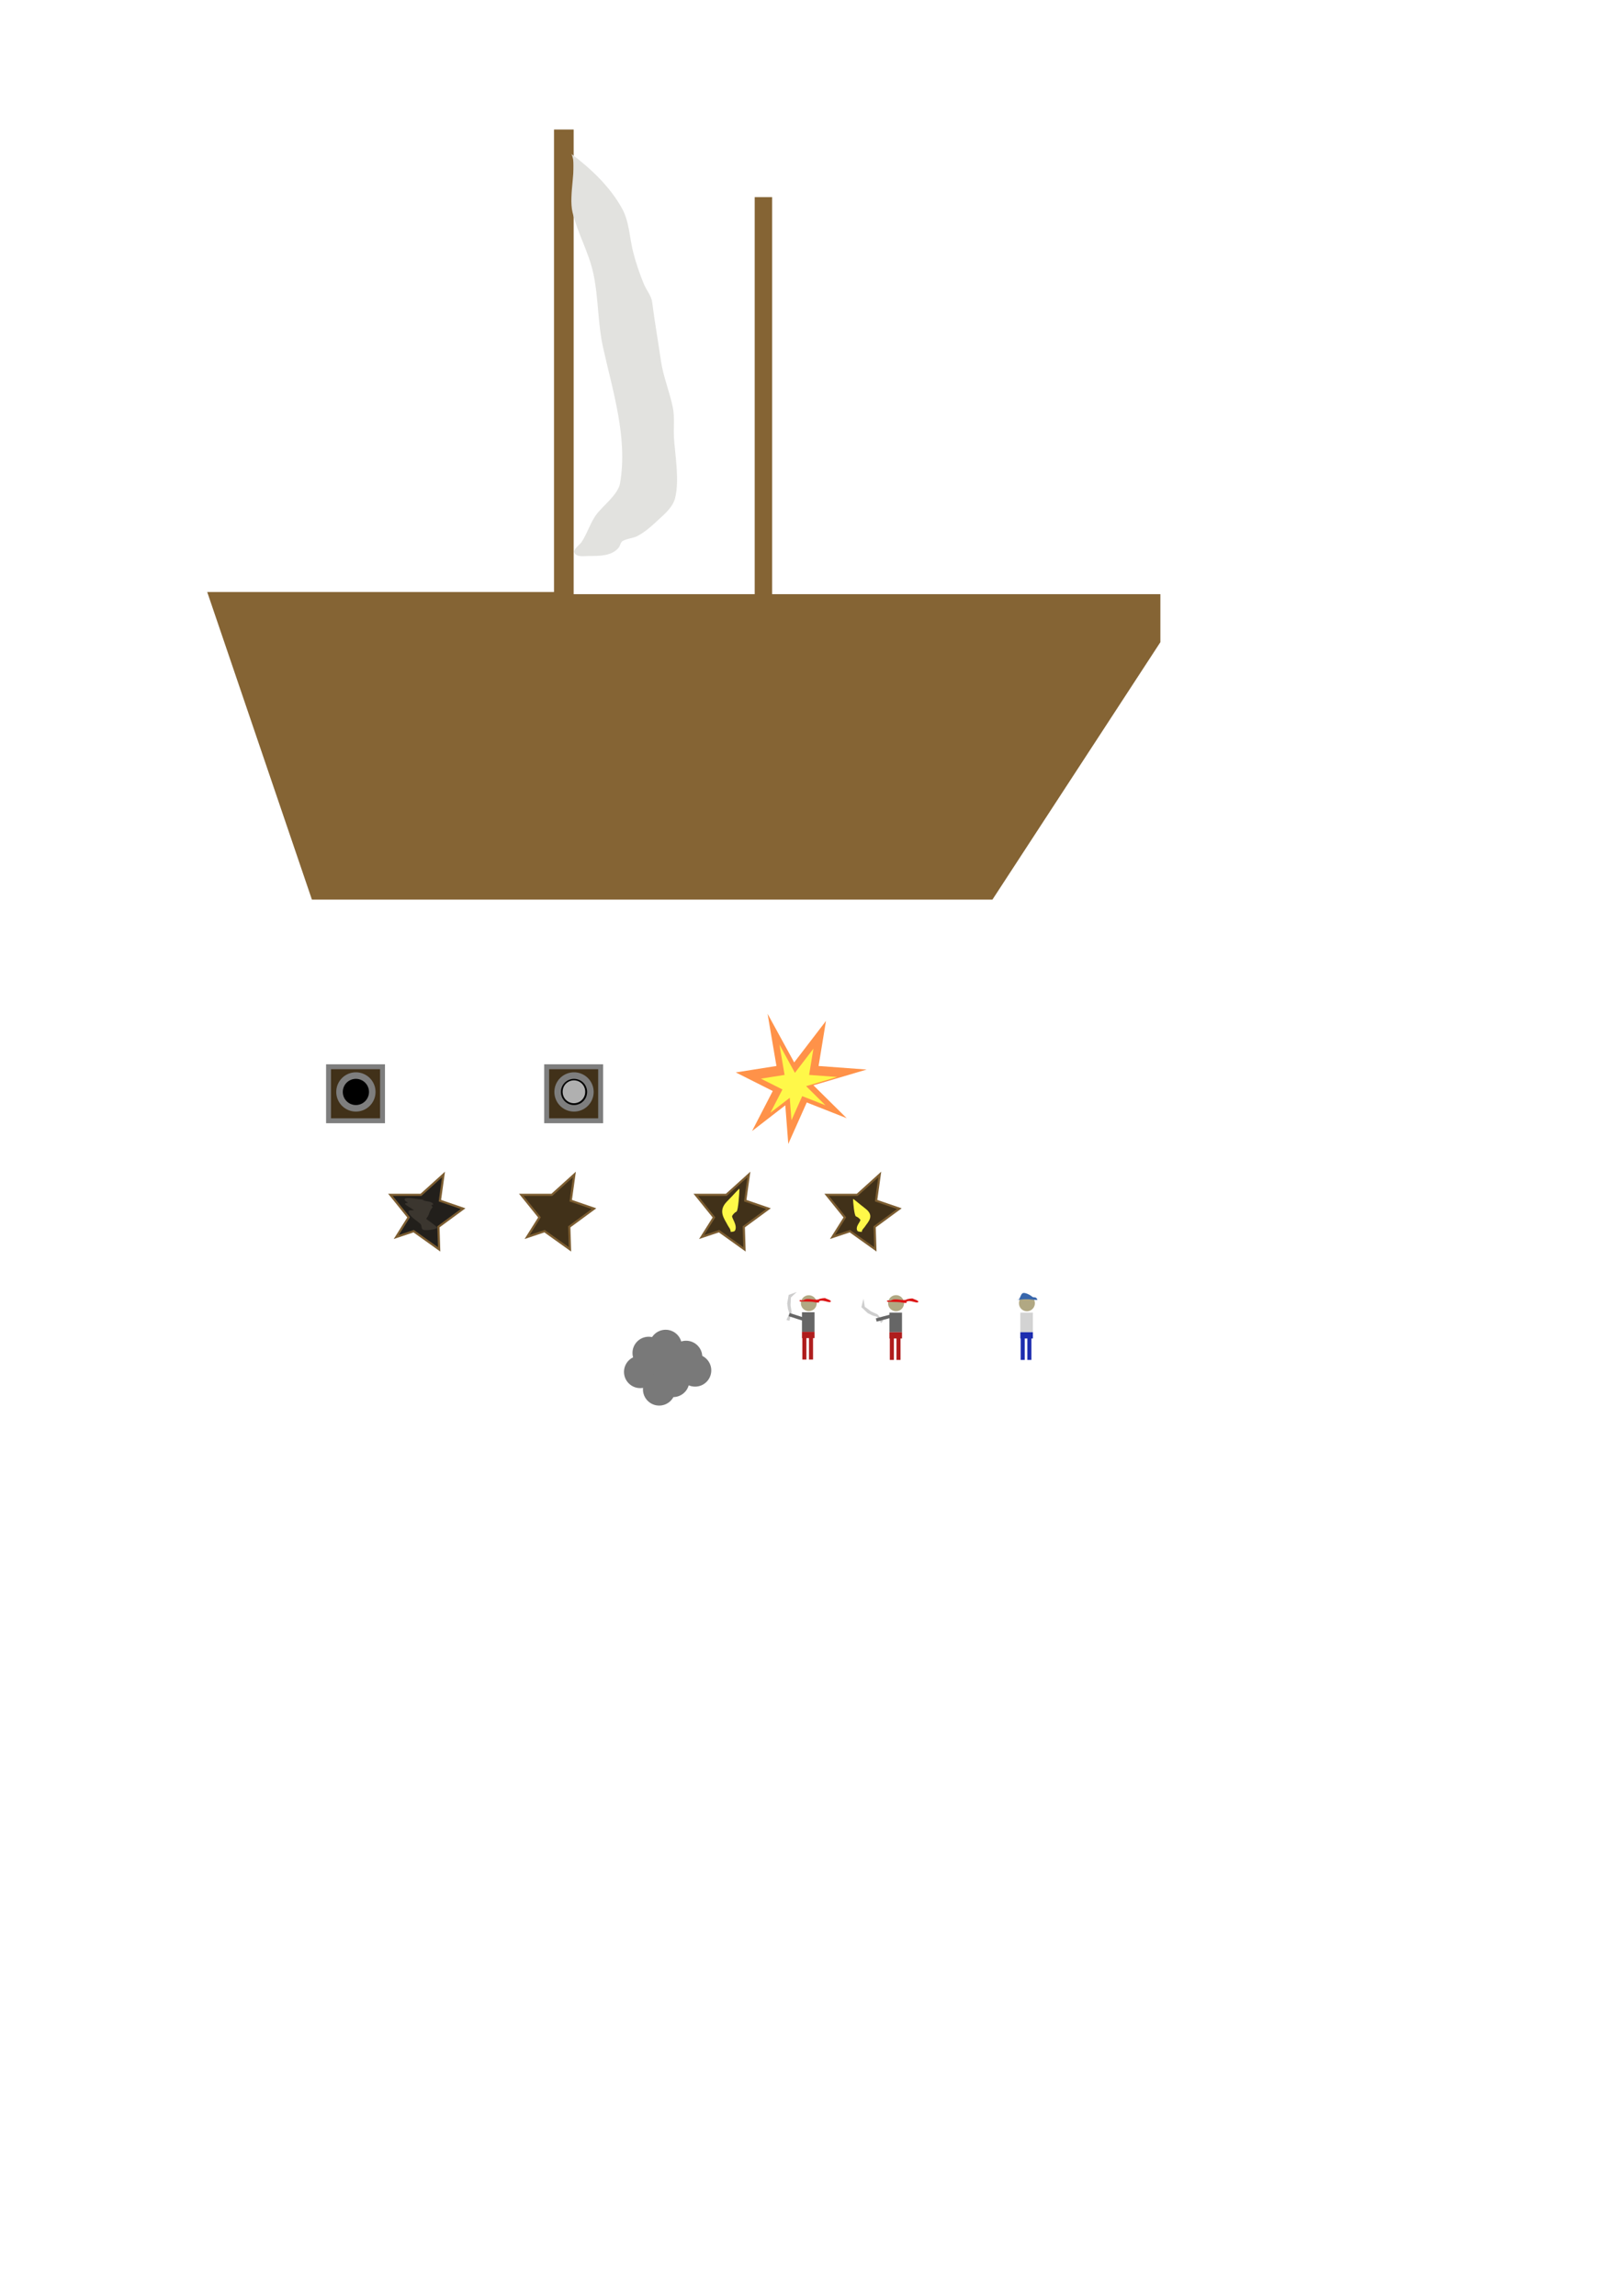 <?xml version="1.0" encoding="UTF-8" standalone="no"?>
<!-- Created with Inkscape (http://www.inkscape.org/) -->

<svg
   xmlns:dc="http://purl.org/dc/elements/1.1/"
   xmlns:cc="http://creativecommons.org/ns#"
   xmlns:rdf="http://www.w3.org/1999/02/22-rdf-syntax-ns#"
   xmlns:svg="http://www.w3.org/2000/svg"
   xmlns="http://www.w3.org/2000/svg"
   xmlns:sodipodi="http://sodipodi.sourceforge.net/DTD/sodipodi-0.dtd"
   xmlns:inkscape="http://www.inkscape.org/namespaces/inkscape"
   width="744.094"
   height="1052.362"
   id="svg2"
   version="1.1"
   inkscape:version="0.48.2 r9819"
   sodipodi:docname="ahod.svg">
  <defs
     id="defs4" />
  <sodipodi:namedview
     id="base"
     pagecolor="#ffffff"
     bordercolor="#666666"
     borderopacity="1.0"
     inkscape:pageopacity="0.0"
     inkscape:pageshadow="2"
     inkscape:zoom="4"
     inkscape:cx="282.6"
     inkscape:cy="921.33333"
     inkscape:document-units="px"
     inkscape:current-layer="layer1"
     showgrid="false"
     inkscape:window-width="1233"
     inkscape:window-height="856"
     inkscape:window-x="52"
     inkscape:window-y="0"
     inkscape:window-maximized="0" />
  <g
     inkscape:label="Layer 1"
     inkscape:groupmode="layer"
     id="layer1">
    <path
       style="fill:#856434;stroke:none;stroke-width:1px;stroke-linecap:butt;stroke-linejoin:miter;stroke-opacity:1;fill-opacity:1"
       d="m 95,271.362 159,0 0,-212 9,0 0,213 83,0 0,-182 8,0 0,182 178,0 0,22 -77,118 -312,0 z"
       id="path2985"
       inkscape:connector-curvature="0"
       inkscape:export-filename="/Users/zar/Desktop/ship.png"
       inkscape:export-xdpi="120"
       inkscape:export-ydpi="120" />
    <rect
       style="fill:#413119;fill-opacity:1;stroke:#7e7e7e;stroke-width:2.25;stroke-miterlimit:4;stroke-opacity:1;stroke-dasharray:none"
       id="rect3774"
       width="24.75"
       height="24.75"
       x="150.625"
       y="488.987"
       inkscape:export-filename="/Users/zar/Desktop/empty_cannon.png"
       inkscape:export-xdpi="120"
       inkscape:export-ydpi="120" />
    <path
       sodipodi:type="arc"
       style="fill:#000000;fill-opacity:1;stroke:#7e7e7e;stroke-width:3;stroke-linecap:square;stroke-linejoin:round;stroke-miterlimit:4;stroke-opacity:1;stroke-dasharray:none;stroke-dashoffset:0"
       id="path3778"
       sodipodi:cx="163.16667"
       sodipodi:cy="500.52884"
       sodipodi:rx="7.5"
       sodipodi:ry="7.5"
       d="m 170.667,500.529 a 7.5,7.5 0 1 1 -15,0 7.5,7.5 0 1 1 15,0 z"
       inkscape:export-filename="/Users/zar/Desktop/empty_cannon.png"
       inkscape:export-xdpi="120"
       inkscape:export-ydpi="120" />
    <rect
       y="488.987"
       x="250.625"
       height="24.75"
       width="24.75"
       id="rect3780"
       style="fill:#413119;fill-opacity:1;stroke:#7e7e7e;stroke-width:2.25;stroke-miterlimit:4;stroke-opacity:1;stroke-dasharray:none"
       inkscape:export-filename="/Users/zar/Desktop/loaded_cannon.png"
       inkscape:export-xdpi="120"
       inkscape:export-ydpi="120" />
    <path
       d="m 170.667,500.529 a 7.5,7.5 0 1 1 -15,0 7.5,7.5 0 1 1 15,0 z"
       sodipodi:ry="7.5"
       sodipodi:rx="7.5"
       sodipodi:cy="500.52884"
       sodipodi:cx="163.16667"
       id="path3782"
       style="fill:#000000;fill-opacity:1;stroke:#7e7e7e;stroke-width:3;stroke-linecap:square;stroke-linejoin:round;stroke-miterlimit:4;stroke-opacity:1;stroke-dasharray:none;stroke-dashoffset:0"
       sodipodi:type="arc"
       transform="translate(100,0)"
       inkscape:export-filename="/Users/zar/Desktop/loaded_cannon.png"
       inkscape:export-xdpi="120"
       inkscape:export-ydpi="120" />
    <path
       sodipodi:type="arc"
       style="fill:#b0b0b0;fill-opacity:1;stroke:none"
       id="path3784"
       sodipodi:cx="260.66666"
       sodipodi:cy="500.69553"
       sodipodi:rx="4.6666665"
       sodipodi:ry="4.6666665"
       d="m 265.333,500.696 a 4.667,4.667 0 1 1 -9.333,0 4.667,4.667 0 1 1 9.333,0 z"
       transform="matrix(1.107,0,0,1.107,-25.429,-53.813)"
       inkscape:export-filename="/Users/zar/Desktop/loaded_cannon.png"
       inkscape:export-xdpi="120"
       inkscape:export-ydpi="120" />
    <path
       style="fill:#413119;stroke:#7c5d31;stroke-width:1px;stroke-linecap:butt;stroke-linejoin:miter;stroke-opacity:1;fill-opacity:1"
       d="m 253,547.696 10.333,-9.333 -1.667,12 10.667,3.667 -11.333,8.333 0.333,10.333 -11.667,-8.333 -8,2.667 5.667,-9 L 239,547.696 z"
       id="path3786"
       inkscape:connector-curvature="0"
       inkscape:export-filename="/Users/zar/Desktop/hole.png"
       inkscape:export-xdpi="120"
       inkscape:export-ydpi="120" />
    <path
       inkscape:connector-curvature="0"
       id="path3788"
       d="m 333,547.696 10.333,-9.333 -1.667,12 10.667,3.667 -11.333,8.333 0.333,10.333 -11.667,-8.333 -8,2.667 5.667,-9 L 319,547.696 z"
       style="fill:#413119;fill-opacity:1;stroke:#7c5d31;stroke-width:1px;stroke-linecap:butt;stroke-linejoin:miter;stroke-opacity:1"
       inkscape:export-filename="/Users/zar/Desktop/hole_fire_0.png"
       inkscape:export-xdpi="120"
       inkscape:export-ydpi="120" />
    <path
       style="fill:#fff849;stroke:none;stroke-width:1px;stroke-linecap:butt;stroke-linejoin:miter;stroke-opacity:1;fill-opacity:1"
       d="m 335,564.696 c -0.057,-1.451 -0.894,-2.121 -1.333,-3 -1.49,-2.981 -4.755,-6.578 -0.333,-11 3.37,-3.37 5.667,-6.236 5.667,-5.667 0,1.482 -0.529,9.931 -1.333,10.333 -0.739,0.37 -1.602,1.204 -2,2 -0.392,0.785 2.566,4.201 1.333,6.667 -0.326,0.652 -1.649,0.597 -2,0.667 z"
       id="path3794"
       inkscape:connector-curvature="0"
       inkscape:export-filename="/Users/zar/Desktop/hole_fire_0.png"
       inkscape:export-xdpi="120"
       inkscape:export-ydpi="120" />
    <path
       style="fill:#413119;fill-opacity:1;stroke:#7c5d31;stroke-width:1px;stroke-linecap:butt;stroke-linejoin:miter;stroke-opacity:1"
       d="m 393,547.696 10.333,-9.333 -1.667,12 10.667,3.667 -11.333,8.333 0.333,10.333 -11.667,-8.333 -8,2.667 5.667,-9 L 379,547.696 z"
       id="path3796"
       inkscape:connector-curvature="0"
       inkscape:export-filename="/Users/zar/Desktop/hole_fire_1.png"
       inkscape:export-xdpi="120"
       inkscape:export-ydpi="120" />
    <path
       inkscape:connector-curvature="0"
       id="path3798"
       d="m 395.103,564.696 c 0.057,-1.108 0.894,-1.62 1.333,-2.291 1.49,-2.276 4.755,-5.023 0.333,-8.399 -3.37,-2.573 -5.667,-4.762 -5.667,-4.327 0,1.132 0.529,7.583 1.333,7.89 0.739,0.282 1.602,0.919 2,1.527 0.392,0.599 -2.566,3.208 -1.333,5.091 0.326,0.498 1.649,0.456 2,0.509 z"
       style="fill:#fff849;fill-opacity:1;stroke:none"
       inkscape:export-filename="/Users/zar/Desktop/hole_fire_1.png"
       inkscape:export-xdpi="120"
       inkscape:export-ydpi="120" />
    <path
       style="fill:#ff9249;fill-opacity:1;stroke:none"
       d="m 355.976,488.628 -4.067,-23.932 12.202,22.293 14.575,-19.015 -3.39,20.654 22.032,1.639 -24.405,7.212 15.253,15.081 -18.303,-7.212 -8.474,19.015 -1.356,-17.703 -15.253,11.802 9.491,-18.359 -16.948,-8.524 z"
       id="path3800"
       inkscape:connector-curvature="0"
       inkscape:export-filename="/Users/zar/Desktop/flash.png"
       inkscape:export-xdpi="120"
       inkscape:export-ydpi="120" />
    <path
       inkscape:connector-curvature="0"
       id="path3802"
       d="m 359.706,492.719 -2.367,-13.927 7.101,12.973 8.481,-11.065 -1.972,12.019 12.821,0.954 -14.202,4.197 8.876,8.776 -10.651,-4.197 -4.931,11.065 -0.789,-10.302 -8.876,6.868 5.523,-10.683 -9.862,-4.96 z"
       style="fill:#fff849;fill-opacity:1;stroke:none"
       inkscape:export-filename="/Users/zar/Desktop/flash.png"
       inkscape:export-xdpi="120"
       inkscape:export-ydpi="120" />
    <g
       id="g3820"
       transform="matrix(0.686,0,0,0.686,89.886,191.514)"
       style="fill:#797979;fill-opacity:1"
       inkscape:export-filename="/Users/zar/Desktop/smoke.png"
       inkscape:export-xdpi="120"
       inkscape:export-ydpi="120">
      <path
         d="m 313.333,624.862 c 0,5.983 -4.85,10.833 -10.833,10.833 -5.983,0 -10.833,-4.85 -10.833,-10.833 0,-5.983 4.85,-10.833 10.833,-10.833 5.983,0 10.833,4.85 10.833,10.833 z"
         sodipodi:ry="10.833333"
         sodipodi:rx="10.833333"
         sodipodi:cy="624.86218"
         sodipodi:cx="302.5"
         id="path3804"
         style="fill:#797979;fill-opacity:1;stroke:none"
         sodipodi:type="arc" />
      <path
         transform="translate(11.333,-4.667)"
         sodipodi:type="arc"
         style="fill:#797979;fill-opacity:1;stroke:none"
         id="path3806"
         sodipodi:cx="302.5"
         sodipodi:cy="624.86218"
         sodipodi:rx="10.833333"
         sodipodi:ry="10.833333"
         d="m 313.333,624.862 c 0,5.983 -4.85,10.833 -10.833,10.833 -5.983,0 -10.833,-4.85 -10.833,-10.833 0,-5.983 4.85,-10.833 10.833,-10.833 5.983,0 10.833,4.85 10.833,10.833 z" />
      <path
         d="m 313.333,624.862 c 0,5.983 -4.85,10.833 -10.833,10.833 -5.983,0 -10.833,-4.85 -10.833,-10.833 0,-5.983 4.85,-10.833 10.833,-10.833 5.983,0 10.833,4.85 10.833,10.833 z"
         sodipodi:ry="10.833333"
         sodipodi:rx="10.833333"
         sodipodi:cy="624.86218"
         sodipodi:cx="302.5"
         id="path3808"
         style="fill:#797979;fill-opacity:1;stroke:none"
         sodipodi:type="arc"
         transform="translate(25,2.667)" />
      <path
         transform="translate(-5.667,12.667)"
         sodipodi:type="arc"
         style="fill:#797979;fill-opacity:1;stroke:none"
         id="path3810"
         sodipodi:cx="302.5"
         sodipodi:cy="624.86218"
         sodipodi:rx="10.833333"
         sodipodi:ry="10.833333"
         d="m 313.333,624.862 c 0,5.983 -4.85,10.833 -10.833,10.833 -5.983,0 -10.833,-4.85 -10.833,-10.833 0,-5.983 4.85,-10.833 10.833,-10.833 5.983,0 10.833,4.85 10.833,10.833 z" />
      <path
         d="m 313.333,624.862 c 0,5.983 -4.85,10.833 -10.833,10.833 -5.983,0 -10.833,-4.85 -10.833,-10.833 0,-5.983 4.85,-10.833 10.833,-10.833 5.983,0 10.833,4.85 10.833,10.833 z"
         sodipodi:ry="10.833333"
         sodipodi:rx="10.833333"
         sodipodi:cy="624.86218"
         sodipodi:cx="302.5"
         id="path3812"
         style="fill:#797979;fill-opacity:1;stroke:none"
         sodipodi:type="arc"
         transform="translate(12.333,12.333)" />
      <path
         transform="translate(31,11.667)"
         sodipodi:type="arc"
         style="fill:#797979;fill-opacity:1;stroke:none"
         id="path3814"
         sodipodi:cx="302.5"
         sodipodi:cy="624.86218"
         sodipodi:rx="10.833333"
         sodipodi:ry="10.833333"
         d="m 313.333,624.862 c 0,5.983 -4.85,10.833 -10.833,10.833 -5.983,0 -10.833,-4.85 -10.833,-10.833 0,-5.983 4.85,-10.833 10.833,-10.833 5.983,0 10.833,4.85 10.833,10.833 z" />
      <path
         d="m 313.333,624.862 c 0,5.983 -4.85,10.833 -10.833,10.833 -5.983,0 -10.833,-4.85 -10.833,-10.833 0,-5.983 4.85,-10.833 10.833,-10.833 5.983,0 10.833,4.85 10.833,10.833 z"
         sodipodi:ry="10.833333"
         sodipodi:rx="10.833333"
         sodipodi:cy="624.86218"
         sodipodi:cx="302.5"
         id="path3816"
         style="fill:#797979;fill-opacity:1;stroke:none"
         sodipodi:type="arc"
         transform="translate(16.333,18.667)" />
      <path
         transform="translate(7,24.333)"
         sodipodi:type="arc"
         style="fill:#797979;fill-opacity:1;stroke:none"
         id="path3818"
         sodipodi:cx="302.5"
         sodipodi:cy="624.86218"
         sodipodi:rx="10.833333"
         sodipodi:ry="10.833333"
         d="m 313.333,624.862 c 0,5.983 -4.85,10.833 -10.833,10.833 -5.983,0 -10.833,-4.85 -10.833,-10.833 0,-5.983 4.85,-10.833 10.833,-10.833 5.983,0 10.833,4.85 10.833,10.833 z" />
    </g>
    <g
       id="g3848"
       transform="matrix(0.508,0,0,0.508,177.349,291.28)"
       inkscape:export-filename="/Users/zar/Desktop/pirate_a.png"
       inkscape:export-xdpi="120"
       inkscape:export-ydpi="120">
      <rect
         y="610.696"
         x="374.667"
         height="17.667"
         width="11.333"
         id="rect3830"
         style="fill:#666666;fill-opacity:1;stroke:none" />
      <path
         d="m 388,602.529 c 0,3.958 -3.209,7.167 -7.167,7.167 -3.958,0 -7.167,-3.209 -7.167,-7.167 0,-3.958 3.209,-7.167 7.167,-7.167 3.958,0 7.167,3.209 7.167,7.167 z"
         sodipodi:ry="7.1666665"
         sodipodi:rx="7.1666665"
         sodipodi:cy="602.52887"
         sodipodi:cx="380.83334"
         id="path3832"
         style="fill:#b1a883;fill-opacity:1;stroke:none"
         sodipodi:type="arc" />
      <path
         inkscape:connector-curvature="0"
         id="path3834"
         d="m 372.667,600.949 c 3.2,-0.028 6.138,0.216 9.333,0.216 3.033,0 5.195,0.864 7.667,0.864 0.703,0 0.17,-0.974 0.667,-1.296 2.544,-1.649 8.541,1.594 10,0.648 2.006,-1.3 -4.03,-2.848 -4.333,-3.241 -0.496,-0.642 -5.261,0.385 -5.333,0.432 -3.501,2.269 -10.45,-1.437 -14.333,1.08 -1.763,1.143 -4.473,-1.316 -3.667,1.296 z"
         style="fill:#dc1616;fill-opacity:1;stroke:none" />
      <rect
         transform="scale(1,-1)"
         style="fill:#af1d1d;fill-opacity:1;stroke:none"
         id="rect3836"
         width="11.333"
         height="5.667"
         x="374.667"
         y="-634.029" />
      <rect
         y="633.029"
         x="375"
         height="20.333"
         width="3.667"
         id="rect3838"
         style="fill:#af1d1d;fill-opacity:1;stroke:none" />
      <rect
         style="fill:#af1d1d;fill-opacity:1;stroke:none"
         id="rect3842"
         width="3.667"
         height="20.333"
         x="381"
         y="633.029" />
      <path
         inkscape:connector-curvature="0"
         id="path3846"
         d="m 360.667,617.696 2.667,0.667 2,-7.667 -1,-6.333 0.333,-7 5.333,-5 -7.333,2.667 -1.333,7.667 0.667,5 1.333,4 z"
         style="fill:#cecece;fill-opacity:1;stroke:none" />
      <rect
         transform="matrix(-0.306,0.952,-0.952,-0.306,0,0)"
         style="fill:#666666;fill-opacity:1;stroke:none"
         id="rect3844"
         width="3"
         height="18"
         x="470.822"
         y="-551.223" />
    </g>
    <rect
       y="601.681"
       x="407.782"
       height="8.979"
       width="5.76"
       id="rect3860"
       style="fill:#666666;fill-opacity:1;stroke:none"
       inkscape:export-filename="/Users/zar/Desktop/pirate_b.png"
       inkscape:export-xdpi="120"
       inkscape:export-ydpi="120" />
    <path
       d="m 388,602.529 a 7.167,7.167 0 1 1 -14.333,0 7.167,7.167 0 1 1 14.333,0 z"
       sodipodi:ry="7.1666665"
       sodipodi:rx="7.1666665"
       sodipodi:cy="602.52887"
       sodipodi:cx="380.83334"
       id="path3862"
       style="fill:#b1a883;fill-opacity:1;stroke:none"
       sodipodi:type="arc"
       transform="matrix(0.508,0,0,0.508,217.349,291.28)"
       inkscape:export-filename="/Users/zar/Desktop/pirate_b.png"
       inkscape:export-xdpi="120"
       inkscape:export-ydpi="120" />
    <path
       inkscape:connector-curvature="0"
       id="path3864"
       d="m 406.766,596.726 c 1.627,-0.014 3.12,0.11 4.744,0.11 1.542,0 2.64,0.439 3.897,0.439 0.357,0 0.086,-0.495 0.339,-0.659 1.293,-0.838 4.341,0.81 5.083,0.329 1.02,-0.661 -2.048,-1.447 -2.203,-1.647 -0.252,-0.327 -2.674,0.196 -2.711,0.22 -1.78,1.153 -5.311,-0.73 -7.285,0.549 -0.896,0.581 -2.273,-0.669 -1.864,0.659 z"
       style="fill:#dc1616;fill-opacity:1;stroke:none"
       inkscape:export-filename="/Users/zar/Desktop/pirate_b.png"
       inkscape:export-xdpi="120"
       inkscape:export-ydpi="120" />
    <rect
       transform="scale(1,-1)"
       style="fill:#af1d1d;fill-opacity:1;stroke:none"
       id="rect3866"
       width="5.76"
       height="2.88"
       x="407.782"
       y="-613.54"
       inkscape:export-filename="/Users/zar/Desktop/pirate_b.png"
       inkscape:export-xdpi="120"
       inkscape:export-ydpi="120" />
    <rect
       y="613.032"
       x="407.952"
       height="10.335"
       width="1.864"
       id="rect3868"
       style="fill:#af1d1d;fill-opacity:1;stroke:none"
       inkscape:export-filename="/Users/zar/Desktop/pirate_b.png"
       inkscape:export-xdpi="120"
       inkscape:export-ydpi="120" />
    <rect
       style="fill:#af1d1d;fill-opacity:1;stroke:none"
       id="rect3870"
       width="1.864"
       height="10.335"
       x="411.002"
       y="613.032"
       inkscape:export-filename="/Users/zar/Desktop/pirate_b.png"
       inkscape:export-xdpi="120"
       inkscape:export-ydpi="120" />
    <path
       inkscape:connector-curvature="0"
       id="path3872"
       d="m 403.922,606.433 1.037,-0.937 -2.669,-3.016 -2.956,-1.372 -2.86,-2.124 -0.599,-3.667 -0.952,3.85 2.858,2.734 2.299,1.135 2.066,0.57 z"
       style="fill:#cecece;fill-opacity:1;stroke:none"
       inkscape:export-filename="/Users/zar/Desktop/pirate_b.png"
       inkscape:export-xdpi="120"
       inkscape:export-ydpi="120" />
    <rect
       transform="matrix(0.257,0.966,-0.966,0.257,0,0)"
       style="fill:#666666;fill-opacity:1;stroke:none"
       id="rect3874"
       width="1.525"
       height="9.149"
       x="687.521"
       y="-241.907"
       inkscape:export-filename="/Users/zar/Desktop/pirate_b.png"
       inkscape:export-xdpi="120"
       inkscape:export-ydpi="120" />
    <path
       inkscape:export-ydpi="120"
       inkscape:export-xdpi="120"
       inkscape:export-filename="/Users/zar/Desktop/burnt.png"
       inkscape:connector-curvature="0"
       id="path3132"
       d="m 193,547.696 10.333,-9.333 -1.667,12 10.667,3.667 -11.333,8.333 0.333,10.333 -11.667,-8.333 -8,2.667 5.667,-9 L 179,547.696 z"
       style="fill:#221f1b;fill-opacity:1;stroke:#7c5d31;stroke-width:1px;stroke-linecap:butt;stroke-linejoin:miter;stroke-opacity:1" />
    <path
       style="fill:#3b362f;fill-opacity:1;stroke:none"
       d="m 193.605,549.797 c 1.21,1.218 3.766,0.55 4.882,1.903 0.524,0.636 -0.686,0.621 -0.697,0.634 -0.153,0.186 0.657,0.895 0.523,1.057 -1.957,2.374 -1.122,3.053 -2.964,5.287 -0.06,0.072 5.592,3.84 5.057,4.23 -1.059,0.77 -5.227,1.21 -6.277,0.846 -1.254,-0.435 -0.534,-1.938 -1.395,-2.749 -1.53,-1.443 -4.175,-2.815 -5.231,-4.864 -0.997,-1.934 1.731,-1.156 2.267,-1.48 0.013,-0.007 -1.573,-0.909 -3.313,-2.115 -2.023,-1.402 0.662,-0.931 0.523,-1.269 -0.1,-0.242 -2.261,-1.062 -1.221,-1.903 0.319,-0.258 1.432,-0.211 1.744,-0.211 2.052,0 4.109,0.634 6.103,0.634 1.414,0 1.748,-0.424 0,0 z"
       id="path3902"
       inkscape:connector-curvature="0"
       inkscape:export-filename="/Users/zar/Desktop/burnt.png"
       inkscape:export-xdpi="120"
       inkscape:export-ydpi="120" />
    <rect
       inkscape:export-ydpi="120"
       inkscape:export-xdpi="120"
       inkscape:export-filename="/Users/zar/Desktop/crew.png"
       style="fill:#d3d3d3;fill-opacity:1;stroke:none"
       id="rect3904"
       width="5.76"
       height="8.979"
       x="467.782"
       y="601.681" />
    <path
       inkscape:export-ydpi="120"
       inkscape:export-xdpi="120"
       inkscape:export-filename="/Users/zar/Desktop/crew.png"
       transform="matrix(0.508,0,0,0.508,277.349,291.28)"
       sodipodi:type="arc"
       style="fill:#b1a883;fill-opacity:1;stroke:none"
       id="path3906"
       sodipodi:cx="380.83334"
       sodipodi:cy="602.52887"
       sodipodi:rx="7.1666665"
       sodipodi:ry="7.1666665"
       d="m 388,602.529 a 7.167,7.167 0 1 1 -14.333,0 7.167,7.167 0 1 1 14.333,0 z" />
    <rect
       inkscape:export-ydpi="120"
       inkscape:export-xdpi="120"
       inkscape:export-filename="/Users/zar/Desktop/crew.png"
       y="-613.54"
       x="467.782"
       height="2.88"
       width="5.76"
       id="rect3910"
       style="fill:#1d2daf;fill-opacity:1;stroke:none"
       transform="scale(1,-1)" />
    <rect
       inkscape:export-ydpi="120"
       inkscape:export-xdpi="120"
       inkscape:export-filename="/Users/zar/Desktop/crew.png"
       style="fill:#1d2daf;fill-opacity:1;stroke:none"
       id="rect3912"
       width="1.864"
       height="10.335"
       x="467.952"
       y="613.032" />
    <rect
       inkscape:export-ydpi="120"
       inkscape:export-xdpi="120"
       inkscape:export-filename="/Users/zar/Desktop/crew.png"
       y="613.032"
       x="471.002"
       height="10.335"
       width="1.864"
       id="rect3914"
       style="fill:#1d2daf;fill-opacity:1;stroke:none" />
    <path
       style="fill:#3866ab;fill-opacity:1;stroke:none"
       d="m 466.2,595.762 c 1.174,0.142 2.247,-0.2 3.4,-0.2 0.733,0 1.467,0 2.2,0 0.385,0 3.922,0.54 3.8,0.2 -0.6,-1.674 -1.745,-0.745 -2.4,-1.4 -0.464,-0.464 -3.575,-2.425 -4.6,-1.4 -0.972,0.972 -1.023,3.351 -2.4,2.8 z"
       id="path3920"
       inkscape:connector-curvature="0"
       sodipodi:nodetypes="csssssc"
       inkscape:export-filename="/Users/zar/Desktop/crew.png"
       inkscape:export-xdpi="120"
       inkscape:export-ydpi="120" />
    <path
       style="fill:#e2e2df;fill-opacity:1;stroke:none"
       d="m 262,70.612 c 8.738,6.56 17.71,14.927 23.25,25.072 3.241,5.934 3.361,13.138 5,19.72 1.182,4.743 3.124,10.479 5,14.931 1.034,2.454 3.389,5.319 3.75,8.17 1.127,8.892 2.72,17.818 4,26.762 1.074,7.503 4.048,14.331 5.5,21.692 0.862,4.369 0.208,9.363 0.5,13.804 0.548,8.333 2.577,19.416 0.5,27.607 -0.987,3.894 -4.336,6.84 -7,9.296 -3.374,3.111 -6.528,6.135 -10.5,8.17 -1.612,0.826 -5.869,1.261 -7,2.535 -0.346,0.39 -0.931,2.131 -1.25,2.535 -3.248,4.117 -9.234,3.944 -13.75,3.944 -2.051,0 -5.884,0.75 -6.75,-1.69 -0.454,-1.28 2.698,-3.707 3.25,-4.507 2.839,-4.114 4.123,-9.276 7.25,-13.24 2.961,-3.754 9.624,-8.869 10.5,-13.804 3.674,-20.698 -3.364,-42.489 -7.75,-62.258 -2.512,-11.322 -2.049,-22.732 -4.5,-34.087 -2.093,-9.698 -7.188,-18.335 -9.5,-27.889 -1.986,-8.205 2.277,-21.547 -0.5,-26.762 z"
       id="path3924"
       inkscape:connector-curvature="0"
       inkscape:export-filename="/Users/zar/Desktop/sail.png"
       inkscape:export-xdpi="120"
       inkscape:export-ydpi="120" />
  </g>
</svg>
